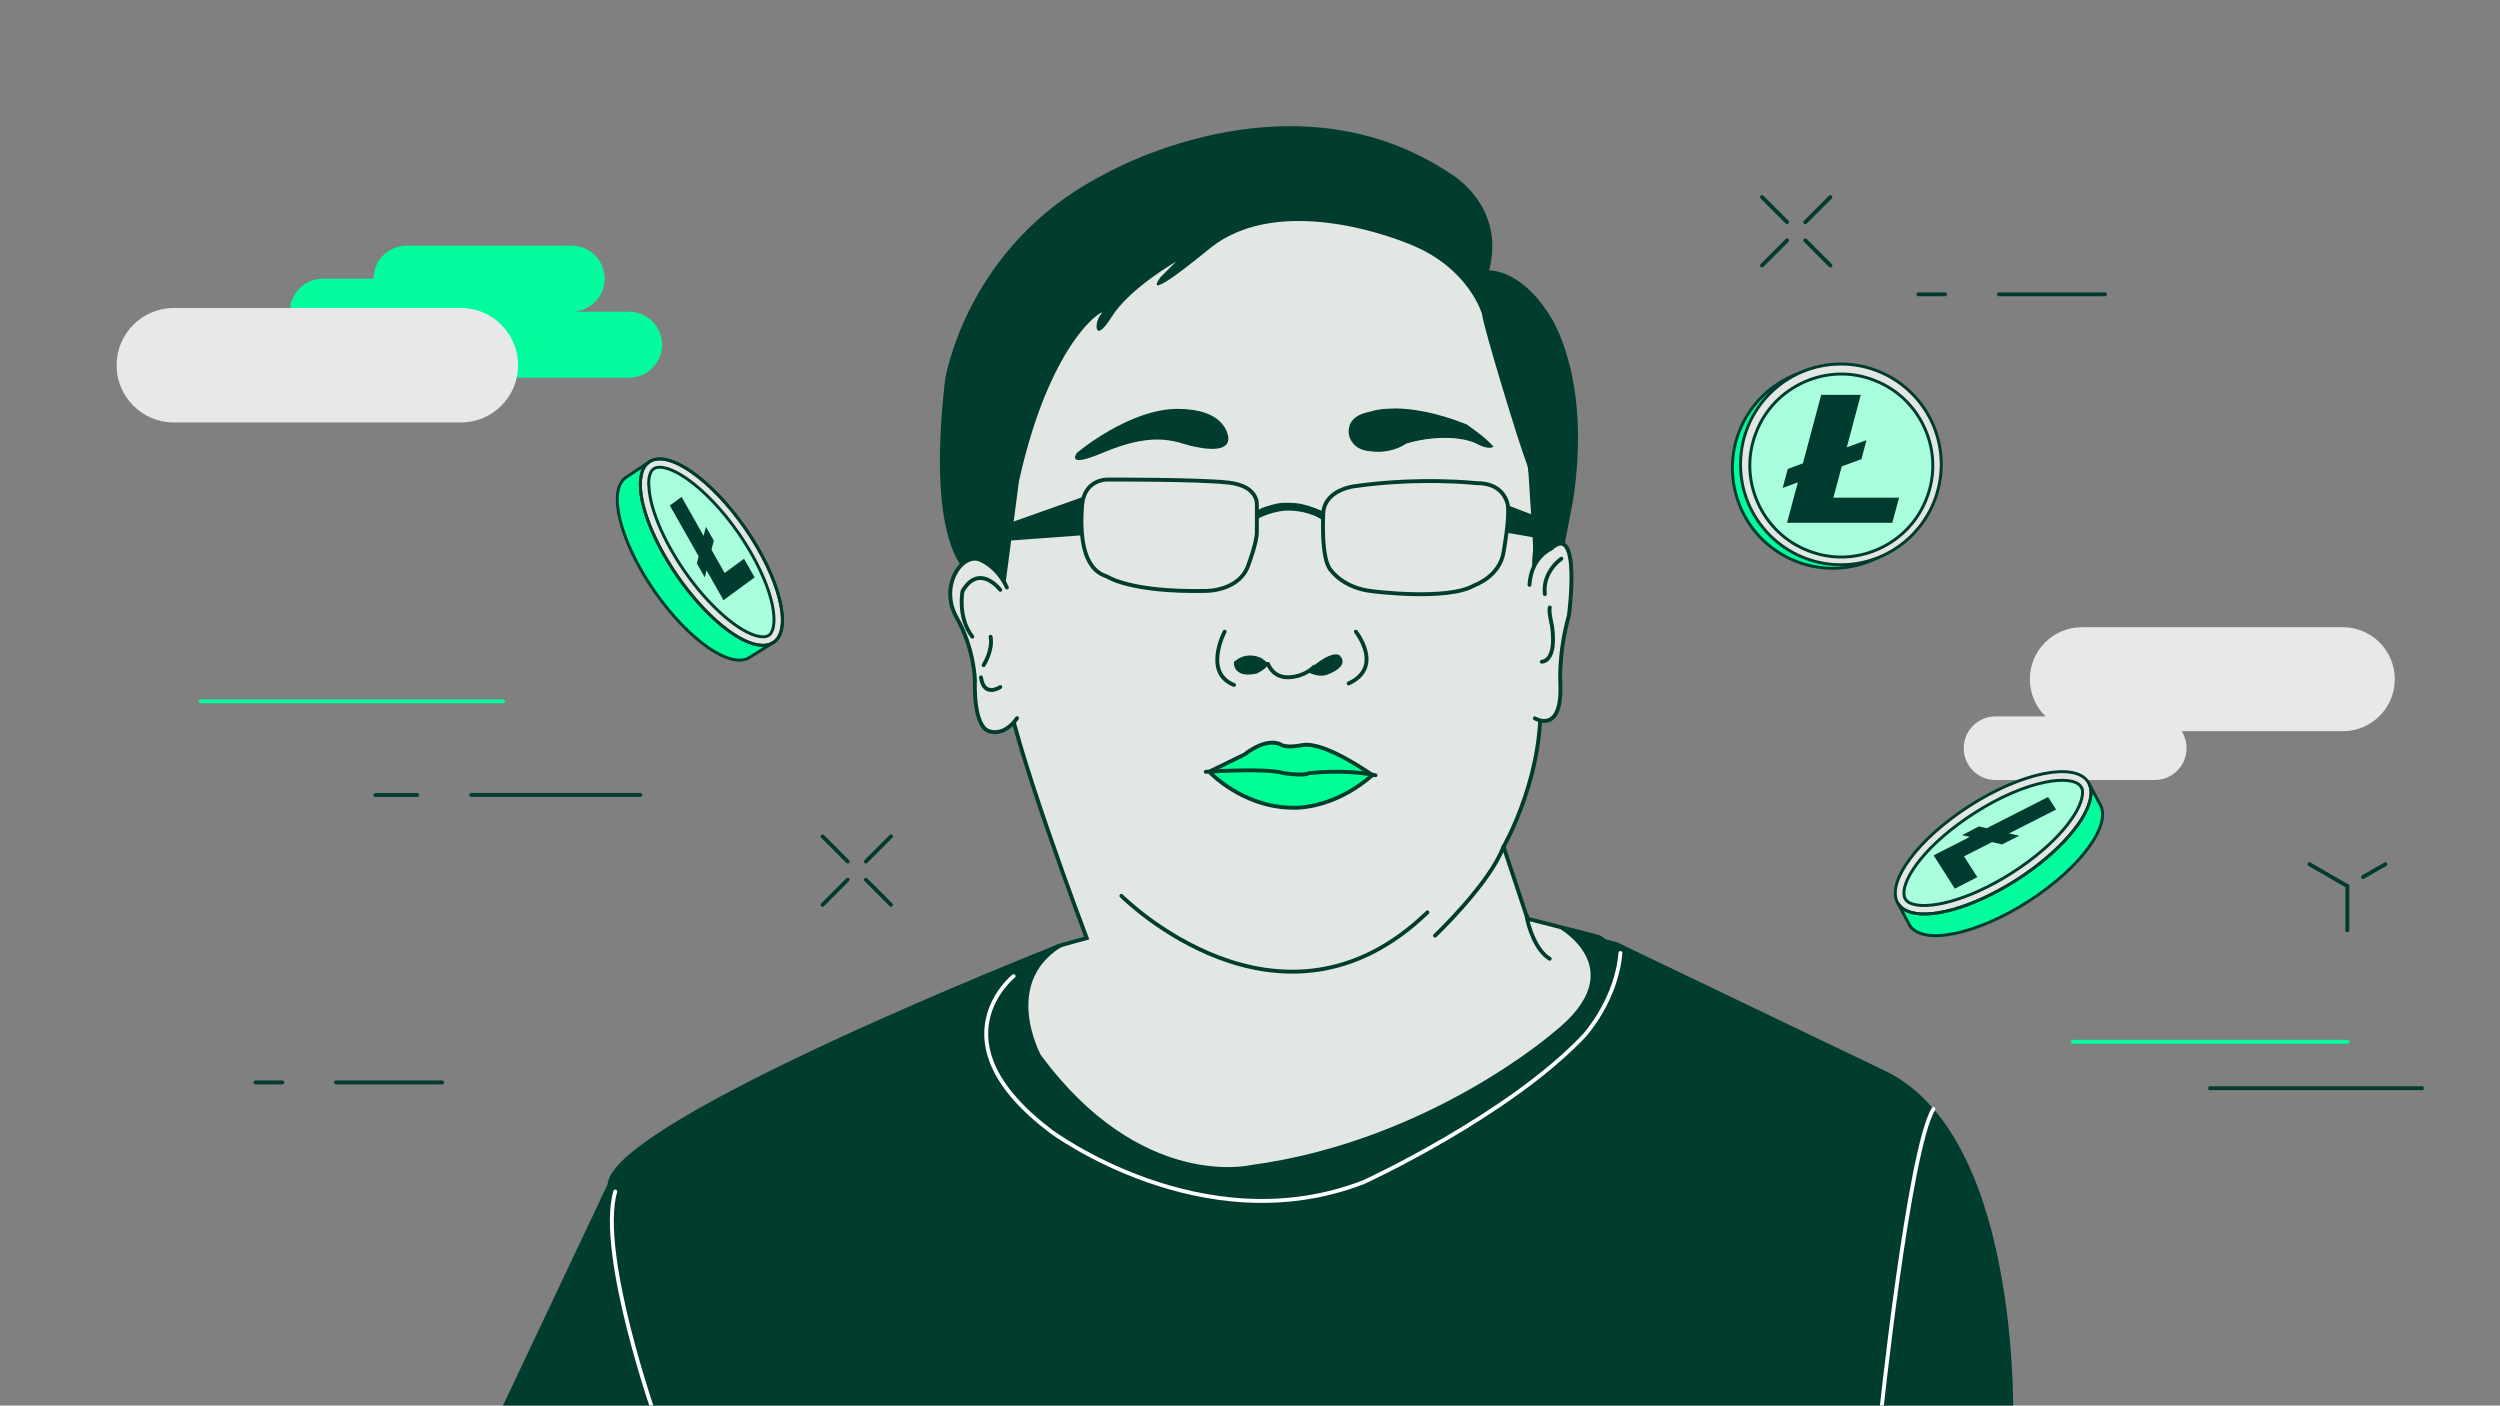 <svg width="1921" height="1080" viewBox="0 0 1921 1080" fill="none" xmlns="http://www.w3.org/2000/svg"><rect x="0" y="0" width="1921" height="1080" fill="#808080" stroke="none"/><g clip-path="url(#clip0_1713_2)"><path d="M812.985 727.007L772.617 746.24C772.617 746.24 640.077 875.396 954.768 934.103C954.768 934.103 1144.96 942.142 1208.32 838.479C1271.68 734.816 1227.89 719.795 1227.89 719.795L1173.73 705.938L1155.32 650.616C1155.32 650.616 1188.75 592.967 1183.04 529.605C1183.04 529.605 1176.27 433.135 1179.76 422.769L1169.92 268.332C1169.92 268.332 1124.44 154.831 1028.18 144.465C931.92 134.099 760.77 214.173 766.482 351.368C772.194 488.563 771.242 499.353 772.829 524.316C775.368 563.031 835.027 720.853 835.027 720.853L822.827 724.173L812.985 727.007Z" fill="#E3E7E3" stroke="#003D2E" stroke-width="3" stroke-miterlimit="10"/><path d="M861.682 688.379C861.682 688.379 983.328 810.554 1096.83 701.073" stroke="#003D2E" stroke-width="3" stroke-linecap="round" stroke-linejoin="round"/><path d="M1102.65 718.949C1102.65 718.949 1144.85 678.965 1155.32 650.51" stroke="#003D2E" stroke-width="3" stroke-linecap="round" stroke-linejoin="round"/><path d="M829.102 352.955C828.15 352.955 827.093 352.849 826.67 352.109C826.141 351.051 827.41 348.935 827.939 348.301C828.256 348.089 868.029 314.663 905.263 314.663C942.92 315.086 943.449 336.559 943.449 336.771C943.449 339.521 942.391 341.425 940.064 342.694C938.055 343.752 935.199 344.387 931.602 344.387C920.707 344.387 906.321 339.521 906.109 339.415C900.186 337.934 894.791 337.194 889.185 337.194C877.232 337.194 863.375 340.579 846.873 347.56C838.305 351.157 832.276 352.955 828.997 352.955H829.102Z" fill="#003D2E"/><path d="M905.263 315.192H905.898C942.391 315.615 942.92 335.925 942.92 336.771C942.92 338.463 942.92 343.752 931.602 343.752C920.284 343.752 906.427 338.886 906.215 338.781C900.292 337.3 894.897 336.559 889.185 336.559C877.126 336.559 863.269 339.944 846.768 346.926C838.305 350.522 832.382 352.32 829.102 352.32C828.045 352.32 827.304 352.109 827.198 351.791C826.881 351.157 827.727 349.464 828.256 348.724C828.679 348.406 868.346 315.192 905.369 315.192M905.263 314.134C867.394 314.134 827.516 347.983 827.516 347.983C827.516 347.983 823.285 353.484 829.102 353.484C831.958 353.484 837.459 352.109 847.191 347.983C865.49 340.261 878.607 337.723 889.185 337.723C895.531 337.723 900.926 338.675 905.898 339.944C905.898 339.944 920.389 344.916 931.496 344.916C938.372 344.916 943.872 343.012 943.872 336.877C943.872 336.877 943.872 314.557 905.792 314.24C905.58 314.24 905.369 314.24 905.157 314.24L905.263 314.134Z" fill="#003D2E"/><path d="M1058.85 346.714C1055.47 346.714 1051.98 346.291 1048.49 345.55C1041.93 344.07 1037.06 338.357 1036.96 331.905C1036.85 323.972 1042.04 319 1052.51 316.884C1052.72 316.884 1058.96 314.346 1071.34 314.346C1082.55 314.346 1101.27 316.461 1126.76 326.51C1126.76 326.51 1141.89 336.877 1147.07 343.329C1147.07 343.329 1145.91 343.646 1144.54 343.646C1142.84 343.646 1139.67 343.118 1134.91 340.579C1129.51 337.723 1120.63 336.03 1110.37 336.03C1100.11 336.03 1089.85 337.617 1080.33 340.579C1080.12 340.685 1072.18 346.82 1058.96 346.82L1058.85 346.714Z" fill="#003D2E"/><path d="M1071.23 314.98C1082.44 314.98 1101.06 317.096 1126.24 326.933C1126.34 326.933 1140.3 336.559 1145.91 343.012C1145.49 343.012 1145.06 343.223 1144.32 343.223C1142.63 343.223 1139.67 342.694 1135.01 340.156C1129.62 337.194 1120.52 335.501 1110.16 335.501C1099.79 335.501 1089.53 337.088 1080.01 340.05C1079.9 340.05 1079.8 340.05 1079.69 340.261C1079.69 340.261 1071.76 346.291 1058.75 346.291C1055.36 346.291 1051.98 345.868 1048.49 345.127C1042.14 343.646 1037.49 338.146 1037.38 332.011C1037.28 324.395 1042.35 319.529 1052.72 317.519C1052.72 317.519 1058.96 315.086 1071.23 315.086M1071.23 313.923C1058.64 313.923 1052.3 316.461 1052.3 316.461C1039.29 319 1036.22 325.77 1036.32 331.905C1036.43 338.675 1041.72 344.493 1048.28 345.974C1052.08 346.82 1055.58 347.137 1058.75 347.137C1072.29 347.137 1080.33 340.896 1080.33 340.896C1090.38 337.829 1100.85 336.453 1110.16 336.453C1120.42 336.453 1129.2 338.146 1134.49 340.896C1139.14 343.435 1142.31 344.07 1144.32 344.07C1146.65 344.07 1147.5 343.223 1147.5 343.223C1142.53 336.665 1126.76 325.981 1126.76 325.981C1102.01 316.25 1083.5 313.817 1071.12 313.817L1071.23 313.923Z" fill="#003D2E"/><path d="M930.016 593.813C930.016 593.813 954.556 619.411 990.733 620.575C990.733 620.575 1021.83 624.066 1054.52 595.611C1054.52 595.611 1017.81 569.272 1000.68 572.551C987.771 575.09 984.174 572.128 984.174 572.128C984.174 572.128 974.549 565.676 956.143 579.85L930.016 592.544V593.813Z" fill="#00FF94" stroke="#003D2E" stroke-width="3" stroke-linecap="round" stroke-linejoin="round"/><path d="M926.525 593.073C926.525 593.073 973.808 589.899 986.501 594.13C986.501 594.13 1001.84 596.457 1005.75 594.13C1005.75 594.13 1032.41 590.745 1056.95 595.717" stroke="#003D2E" stroke-width="3" stroke-linecap="round" stroke-linejoin="round"/><path d="M941.017 485.39C941.017 485.39 924.304 516.806 948.21 526.326" stroke="#003D2E" stroke-width="3" stroke-linecap="round" stroke-linejoin="round"/><path d="M1041.82 485.39C1041.82 485.39 1063.61 512.469 1036.32 525.163" stroke="#003D2E" stroke-width="3" stroke-linecap="round" stroke-linejoin="round"/><path d="M969.471 505.805C969.471 505.805 958.259 499.458 948.104 508.661C948.104 508.661 946.941 521.672 965.663 517.547C965.663 517.547 974.337 513.527 974.549 509.719L969.366 505.699L969.471 505.805Z" fill="#003D2E"/><path d="M1004.17 515.96C1004.17 515.96 1012.21 521.143 1019.93 518.393C1019.93 518.393 1037.8 512.152 1029.45 503.69C1029.45 503.69 1024.26 497.872 1004.17 515.96Z" fill="#003D2E"/><path d="M974.337 510.142C974.337 510.142 977.934 521.037 990.521 520.403C1003.11 519.768 1009.67 512.363 1009.67 512.363" stroke="#003D2E" stroke-width="3" stroke-linecap="round" stroke-linejoin="round"/><path d="M965.769 408.912V387.862C965.769 387.862 967.25 373.476 943.979 370.832C920.707 368.187 850.153 368.504 850.153 368.504C850.153 368.504 832.911 368.504 831.43 388.708C829.949 408.912 831.113 437.155 850.47 442.867C850.47 442.867 867.712 455.243 926.314 454.079C926.314 454.079 953.393 454.608 959.74 432.712C959.74 432.712 965.769 416.528 965.769 408.806V408.912Z" stroke="#003D2E" stroke-width="3" stroke-linecap="round" stroke-linejoin="round"/><path d="M989.252 386.381C986.29 386.275 983.328 386.381 980.472 387.121C975.712 388.179 968.837 390.083 965.769 392.622V398.969C965.769 398.969 978.886 391.458 992.637 392.41C992.637 392.41 1007.45 392.833 1016.86 400.238V393.045C1016.86 393.045 1004.59 387.333 995.493 386.593L989.252 386.275V386.381Z" fill="#003D2E"/><path d="M1155.43 423.721C1155.43 423.721 1160.08 398.334 1158.6 388.285C1158.6 388.285 1156.59 371.043 1134.7 371.255C1134.7 371.255 1091.22 366.389 1041.08 373.582C1041.08 373.582 1018.87 375.909 1016.86 393.151C1016.86 393.151 1014.53 430.068 1022.89 438.424C1022.89 438.424 1032.3 451.964 1054.52 454.291C1054.52 454.291 1112.48 461.801 1132.9 449.742C1132.9 449.742 1152.68 442.973 1155.43 423.827V423.721Z" stroke="#003D2E" stroke-width="3" stroke-linecap="round" stroke-linejoin="round"/><path d="M832.805 381.621L768.597 404.363V415.893L831.007 411.345L831.113 393.362L832.805 381.621Z" fill="#003D2E"/><path d="M1179.12 413.037L1157.65 409.335L1158.6 388.285L1177.96 395.69L1179.12 413.037Z" fill="#003D2E"/><path d="M744.903 441.068C744.903 441.068 710.842 424.567 726.18 292.026C726.18 292.026 741.941 188.998 846.873 134.839C846.873 134.839 990.203 50.639 1114.28 133.253C1114.28 133.253 1157.33 157.476 1144.22 207.827C1144.22 207.827 1168.44 206.24 1191.08 242.839C1191.08 242.839 1223.55 289.276 1208.64 385.112L1200.91 425.096L1178.07 444.453C1178.07 444.453 1179.12 371.678 1172.99 355.917C1166.85 340.156 1139.56 250.244 1138.82 241.464C1138.82 241.464 1128.88 205.711 1083.08 187.623C1083.08 187.623 985.443 145.311 929.381 191.113C873.318 236.916 891.724 213.01 891.724 213.01L903.677 201.057C903.677 201.057 867.923 221.472 854.066 243.685C840.209 265.899 840.632 246.753 846.344 241.041C852.057 235.329 808.264 255.85 782.983 369.668L772.194 451.646L744.903 441.174V441.068Z" fill="#003D2E"/><path d="M811.793 726.112C811.793 726.112 469.561 860.693 466.916 909.986L374.466 1105.46L1546.81 1101.97C1546.81 1101.97 1556.33 877.194 1450.02 823.564L1242.7 724.132L1194.57 711.227C1194.57 711.227 1257.4 743.173 1193.72 793.312C1193.72 793.312 1097.46 877.194 960.691 895.282C960.691 895.282 876.703 915.169 799.696 810.554C799.696 810.554 768.35 752.763 819.547 725.366L811.793 726.112Z" fill="#003D2E"/><path d="M778.858 750.048C778.858 750.048 715.92 800.187 807.63 869.366C807.63 869.366 924.092 956.422 1047.96 908.293C1047.96 908.293 1159.24 857.308 1217.42 795.639C1217.42 795.639 1242.17 768.559 1245.13 732.277" stroke="white" stroke-width="3" stroke-linecap="round" stroke-linejoin="round"/><path d="M504.468 1091.92C504.468 1091.92 458.983 963.933 472.735 915.592" stroke="white" stroke-width="3" stroke-linecap="round" stroke-linejoin="round"/><path d="M1444.73 1091.92C1444.73 1091.92 1466.63 883.224 1485.67 852.125" stroke="white" stroke-width="3" stroke-linecap="round" stroke-linejoin="round"/><path d="M781.503 551.819C781.503 551.819 772.617 565.887 760.029 561.868C747.442 557.848 749.134 523.153 749.134 523.153C749.134 523.153 748.817 498.612 735.066 474.495C721.314 450.377 739.403 423.509 753.789 430.385C768.174 437.261 773.675 451.435 773.675 451.435" fill="#E3E7E3"/><path d="M781.503 551.819C781.503 551.819 772.617 565.887 760.029 561.868C747.442 557.848 749.134 523.153 749.134 523.153C749.134 523.153 748.817 498.612 735.066 474.495C721.314 450.377 739.403 423.509 753.789 430.385C768.174 437.261 773.675 451.435 773.675 451.435" stroke="#003D2E" stroke-width="3" stroke-linecap="round" stroke-linejoin="round"/><path d="M768.597 453.233C768.597 453.233 752.625 432.183 739.614 454.185C739.614 454.185 735.594 474.283 747.124 489.198" stroke="#003D2E" stroke-width="3" stroke-linecap="round" stroke-linejoin="round"/><path d="M768.597 527.913C768.597 527.913 756.115 536.481 753.788 520.508" stroke="#003D2E" stroke-width="3" stroke-linecap="round" stroke-linejoin="round"/><path d="M755.798 511.094C755.798 511.094 763.097 499.987 761.193 489.304" stroke="#003D2E" stroke-width="3" stroke-linecap="round" stroke-linejoin="round"/><path d="M1179.4 551.974C1179.4 551.974 1200.17 564.724 1199.01 526.22C1199.01 526.22 1197.11 503.161 1205.57 472.802C1205.57 472.802 1215.19 400.132 1191.71 421.711C1191.71 421.711 1176.62 427.793 1175.25 449.372" fill="#E3E7E3"/><path d="M1179.4 551.974C1179.4 551.974 1200.17 564.724 1199.01 526.22C1199.01 526.22 1197.11 503.161 1205.57 472.802C1205.57 472.802 1215.19 400.132 1191.71 421.711C1191.71 421.711 1176.62 427.793 1175.25 449.372" stroke="#003D2E" stroke-width="3" stroke-linecap="round" stroke-linejoin="round"/><path d="M1184.73 508.45C1184.73 508.45 1196.47 508.978 1192.56 480.947C1192.56 480.947 1189.81 469.417 1190.87 466.773" stroke="#003D2E" stroke-width="3" stroke-linecap="round" stroke-linejoin="round"/><path d="M1199.75 429.327C1199.75 429.327 1185.15 439.059 1187.06 456.512" stroke="#003D2E" stroke-width="3" stroke-linecap="round" stroke-linejoin="round"/><path d="M483.353 239.52H439.22C453.119 239.52 464.582 228.2 464.582 214.158C464.582 200.116 453.262 188.796 439.22 188.796H312.408C298.509 188.796 287.046 200.116 287.046 214.158H248.071C234.172 214.158 222.709 225.478 222.709 239.52C222.709 253.562 234.029 264.882 248.071 264.882H331.179C331.179 278.781 342.499 290.245 356.542 290.245H483.353C497.252 290.245 508.715 278.925 508.715 264.882C508.715 250.84 497.395 239.52 483.353 239.52Z" fill="#03FC9D"/><path d="M133.584 324.634L354.106 324.634C378.401 324.634 398.096 304.939 398.096 280.644C398.096 256.349 378.401 236.654 354.106 236.654L133.584 236.654C109.289 236.654 89.594 256.349 89.594 280.644C89.594 304.939 109.289 324.634 133.584 324.634Z" fill="#E6E8EA"/><path d="M1533.3 599.339H1655.76C1669.22 599.339 1680.14 588.426 1680.14 574.964V574.881C1680.14 561.419 1669.22 550.506 1655.76 550.506H1533.3C1519.84 550.506 1508.93 561.419 1508.93 574.881V574.964C1508.93 588.426 1519.84 599.339 1533.3 599.339Z" fill="#E6E8EA"/><path d="M1599.71 561.865H1800.19C1822.26 561.865 1840.15 543.973 1840.15 521.902C1840.15 499.832 1822.26 481.94 1800.19 481.94H1599.71C1577.64 481.94 1559.75 499.832 1559.75 521.902C1559.75 543.973 1577.64 561.865 1599.71 561.865Z" fill="#E6E8EA"/><path d="M1535.97 226.158H1617.43" stroke="#003B2F" stroke-width="3" stroke-linecap="round" stroke-linejoin="round"/><path d="M1474.13 226.158H1494.66" stroke="#003B2F" stroke-width="3" stroke-linecap="round" stroke-linejoin="round"/><path d="M1353.92 151.434L1373.18 170.695" stroke="#003B2F" stroke-width="3" stroke-linecap="round" stroke-linejoin="round"/><path d="M1387.22 184.735L1406.48 203.996" stroke="#003B2F" stroke-width="3" stroke-linecap="round" stroke-linejoin="round"/><path d="M1353.92 203.996L1373.18 184.735" stroke="#003B2F" stroke-width="3" stroke-linecap="round" stroke-linejoin="round"/><path d="M1387.22 170.695L1406.48 151.434" stroke="#003B2F" stroke-width="3" stroke-linecap="round" stroke-linejoin="round"/><path d="M1774.57 664.037L1803.69 680.862" stroke="#003B2F" stroke-width="3" stroke-linecap="round" stroke-linejoin="round"/><path d="M1832.94 664.037L1815.76 673.9" stroke="#003B2F" stroke-width="3" stroke-linecap="round" stroke-linejoin="round"/><path d="M1803.69 680.863V714.86" stroke="#003B2F" stroke-width="3" stroke-linecap="round" stroke-linejoin="round"/><path d="M1592.69 800.492H1803.75" stroke="#03FC9D" stroke-width="3" stroke-linecap="round" stroke-linejoin="round"/><path d="M1698.22 836.177H1861.01" stroke="#003B2F" stroke-width="3" stroke-linecap="round" stroke-linejoin="round"/><path d="M258.26 831.736H339.715" stroke="#003B2F" stroke-width="3" stroke-linecap="round" stroke-linejoin="round"/><path d="M196.415 831.736H216.953" stroke="#003B2F" stroke-width="3" stroke-linecap="round" stroke-linejoin="round"/><path d="M288.446 610.88H320.588" stroke="#003B2F" stroke-width="3" stroke-linecap="round" stroke-linejoin="round"/><path d="M154.042 538.908H386.539" stroke="#03FC9D" stroke-width="3" stroke-linecap="round" stroke-linejoin="round"/><path d="M362.086 610.788H492.043" stroke="#003B2F" stroke-width="3" stroke-linecap="round" stroke-linejoin="round"/><path d="M632.064 642.687L651.325 661.949" stroke="#003B2F" stroke-width="3" stroke-linecap="round" stroke-linejoin="round"/><path d="M665.365 675.989L684.626 695.25" stroke="#003B2F" stroke-width="3" stroke-linecap="round" stroke-linejoin="round"/><path d="M632.064 695.25L651.325 675.989" stroke="#003B2F" stroke-width="3" stroke-linecap="round" stroke-linejoin="round"/><path d="M665.365 661.949L684.626 642.687" stroke="#003B2F" stroke-width="3" stroke-linecap="round" stroke-linejoin="round"/><path d="M1471.87 403.224C1496 368.127 1487.11 320.114 1452.01 295.983C1416.92 271.853 1368.9 280.743 1344.77 315.84C1320.64 350.937 1329.53 398.95 1364.63 423.081C1399.73 447.211 1447.74 438.321 1471.87 403.224Z" fill="#03FC9D" stroke="#003B2F" stroke-width="2.276" stroke-miterlimit="10"/><path d="M1414.53 433.97C1457.12 433.97 1491.65 399.442 1491.65 356.85C1491.65 314.258 1457.12 279.73 1414.53 279.73C1371.94 279.73 1337.41 314.258 1337.41 356.85C1337.41 399.442 1371.94 433.97 1414.53 433.97Z" fill="#E3E7E3" stroke="#003B2F" stroke-width="2.276" stroke-linecap="round" stroke-linejoin="round"/><path d="M1389.63 423.259C1372.09 416.564 1358.3 403.31 1350.66 386.172C1343.03 369.034 1342.5 349.888 1349.33 332.483C1356.02 314.943 1369.28 301.153 1386.41 293.521C1403.55 285.889 1422.7 285.354 1440.1 292.182C1457.64 298.877 1471.43 312.132 1479.06 329.269C1486.7 346.407 1487.23 365.553 1480.4 382.959C1473.71 400.498 1460.45 414.288 1443.32 421.92C1426.18 429.552 1407.03 430.087 1389.63 423.259Z" fill="#A9FEDE" stroke="#003B2F" stroke-width="2.276" stroke-linecap="round" stroke-linejoin="round"/><path d="M1408.77 382.423L1415.2 358.323L1430.33 352.834L1434.08 338.642V338.24L1419.08 343.729L1429.79 303.429H1399.4L1385.34 356.047L1373.69 360.332L1369.81 374.925L1381.46 370.641L1373.16 401.703H1454.03L1459.25 382.423H1408.77Z" fill="#003B2F"/><path d="M1549.9 676.01C1515.75 697.834 1481.48 707.072 1465.55 699.976C1462.6 698.771 1460.32 696.897 1458.72 694.353C1448.68 678.688 1473.18 645.082 1513.48 619.241C1553.78 593.401 1594.61 585.1 1604.66 600.765L1605.73 602.907C1606.8 605.451 1607.2 608.53 1606.66 611.878C1604.52 629.417 1582.3 655.124 1549.9 676.01Z" fill="#E3E7E3"/><path d="M1605.59 602.907L1613.36 617.501C1623.4 633.166 1598.9 666.772 1558.6 692.612C1518.3 718.453 1477.46 726.62 1467.42 711.089L1466.35 709.081L1458.58 694.487C1460.19 696.897 1462.47 698.771 1465.41 700.11C1481.34 707.206 1515.75 697.968 1549.76 676.144C1582.16 655.257 1604.25 629.551 1606.53 612.012C1607.07 608.664 1606.66 605.585 1605.59 603.041V602.907Z" fill="#03FC9D"/><path d="M1605.59 602.907L1613.36 617.501C1623.4 633.166 1598.9 666.772 1558.6 692.612C1518.3 718.453 1477.46 726.62 1467.42 711.089L1466.35 709.081L1458.58 694.487" stroke="#003B2F" stroke-width="2.276" stroke-linecap="round" stroke-linejoin="round"/><path d="M1605.59 602.907C1606.66 605.451 1607.07 608.53 1606.53 611.878C1604.39 629.417 1582.16 655.124 1549.76 676.01C1515.62 697.834 1481.34 707.072 1465.41 699.976C1462.47 698.771 1460.19 696.897 1458.58 694.353" stroke="#003B2F" stroke-width="2.276" stroke-linecap="round" stroke-linejoin="round"/><path d="M1465.41 699.976C1462.47 698.771 1460.19 696.897 1458.58 694.487C1448.54 678.822 1473.04 645.082 1513.34 619.241C1553.64 593.401 1594.48 585.234 1604.52 600.899L1605.59 602.907C1606.66 605.585 1607.07 608.664 1606.53 612.011C1604.39 629.417 1582.16 655.257 1549.76 676.01C1515.62 697.834 1481.34 707.072 1465.41 699.976Z" stroke="#003B2F" stroke-width="2.276" stroke-linecap="round" stroke-linejoin="round"/><path d="M1463 687.123C1462.06 674.27 1480.68 648.162 1516.96 624.865C1535.7 612.815 1555.12 604.38 1571.59 601.033C1585.38 598.221 1595.82 599.56 1599.03 604.514L1599.84 605.987C1599.84 605.987 1600.24 607.326 1600.24 608.263C1600.24 609.066 1600.24 610.137 1600.1 611.074C1598.5 624.195 1580.96 648.295 1546.28 670.521C1511.47 692.88 1480.01 699.307 1468.09 694.085C1466.22 693.282 1465.01 692.345 1464.21 691.006C1463.4 689.935 1463.14 688.596 1463 687.123Z" fill="#A9FEDE" stroke="#003B2F" stroke-width="2.276" stroke-linecap="round" stroke-linejoin="round"/><path d="M1509.06 658.069L1530.62 647.091L1538.38 648.831L1551.1 642.404L1551.37 642.137L1543.74 640.396L1579.89 622.053L1573.73 612.413L1526.6 636.379L1520.57 635.041L1507.59 641.735L1513.61 643.074L1485.76 657.266L1502.1 682.839L1519.37 674.002L1509.19 658.069H1509.06Z" fill="#003B2F"/><path d="M576.353 504.762C561.999 514.788 528.962 491.933 502.609 453.805C476.257 415.677 466.659 376.756 481.058 366.856L498.769 355.079C495.716 357.29 493.738 360.542 492.838 364.834C489.012 381.372 499.445 412.191 520.328 442.451C540.907 472.251 565.434 492.71 582.21 495.6C587.007 496.323 591.107 495.872 594.413 493.572L576.397 504.888L576.353 504.762Z" fill="#03FC9D"/><path d="M594.413 493.572C591.233 495.828 587.052 496.45 582.21 495.601C565.434 492.71 540.862 472.125 520.328 442.452C499.445 412.191 489.012 381.372 492.838 364.835C493.739 360.543 495.671 357.164 498.769 355.079C513.249 345.009 546.376 368.116 572.899 406.326C599.296 444.58 609.064 483.583 594.584 493.654L594.413 493.572Z" fill="#E3E7E3"/><path d="M594.413 493.572L576.397 504.888C562.043 514.914 529.006 492.059 502.654 453.931C476.301 415.803 466.659 376.756 480.931 366.9L498.643 355.123" stroke="#003B2F" stroke-width="2.276" stroke-linecap="round" stroke-linejoin="round"/><path d="M594.413 493.572C591.233 495.828 587.052 496.45 582.21 495.601C565.434 492.71 540.862 472.125 520.328 442.452C499.445 412.191 489.012 381.372 492.838 364.835C493.739 360.543 495.671 357.164 498.769 355.079C513.249 345.009 546.376 368.116 572.899 406.326C599.296 444.58 609.064 483.583 594.584 493.654L594.413 493.572Z" stroke="#003B2F" stroke-width="2.276" stroke-linecap="round" stroke-linejoin="round"/><path d="M582.165 495.474C565.39 492.584 540.862 472.125 520.284 442.325C499.4 412.065 488.967 381.246 492.793 364.708C493.694 360.416 495.627 357.038 498.725 354.953C513.205 344.882 546.287 367.863 572.81 406.073C599.207 444.327 608.893 483.501 594.495 493.401C591.315 495.657 587.134 496.279 582.292 495.43L582.165 495.474Z" stroke="#003B2F" stroke-width="2.276" stroke-linecap="round" stroke-linejoin="round"/><path d="M498.389 372.531C498.434 370.244 498.525 368.083 499.001 366.212C499.545 363.323 500.697 361.355 502.413 360.183C506.893 357.185 516.554 360.027 527.653 367.756C540.979 376.973 555.208 391.975 567.58 409.761C584.166 433.87 594.676 459.267 594.749 475.993C594.725 479.55 594.239 485.825 590.807 488.17C589.09 489.343 586.639 489.639 583.454 489.058C568.163 486.354 544.393 465.628 525.766 438.548C509.225 414.565 498.714 389.168 498.597 372.316L498.389 372.531Z" fill="#A9FEDE" stroke="#003B2F" stroke-width="2.276" stroke-linecap="round" stroke-linejoin="round"/><path d="M556.814 440.274L546.686 422.408L548.472 415.39L542.536 404.99L542.447 404.737L540.661 411.754L523.721 381.808L514.687 388.398L536.821 427.445L535.473 432.888L541.543 443.668L542.89 438.225L555.942 461.165L579.865 443.651L571.703 429.35L556.814 440.274Z" fill="#003B2F"/><path d="M1173.15 703.945C1174.15 711.84 1180.3 730.655 1190.79 736.702" stroke="#003B2F" stroke-width="3" stroke-linecap="round"/></g><defs><clipPath id="clip0_1713_2"><rect width="1920" height="1080" fill="white" transform="translate(0.744)"/></clipPath></defs></svg>